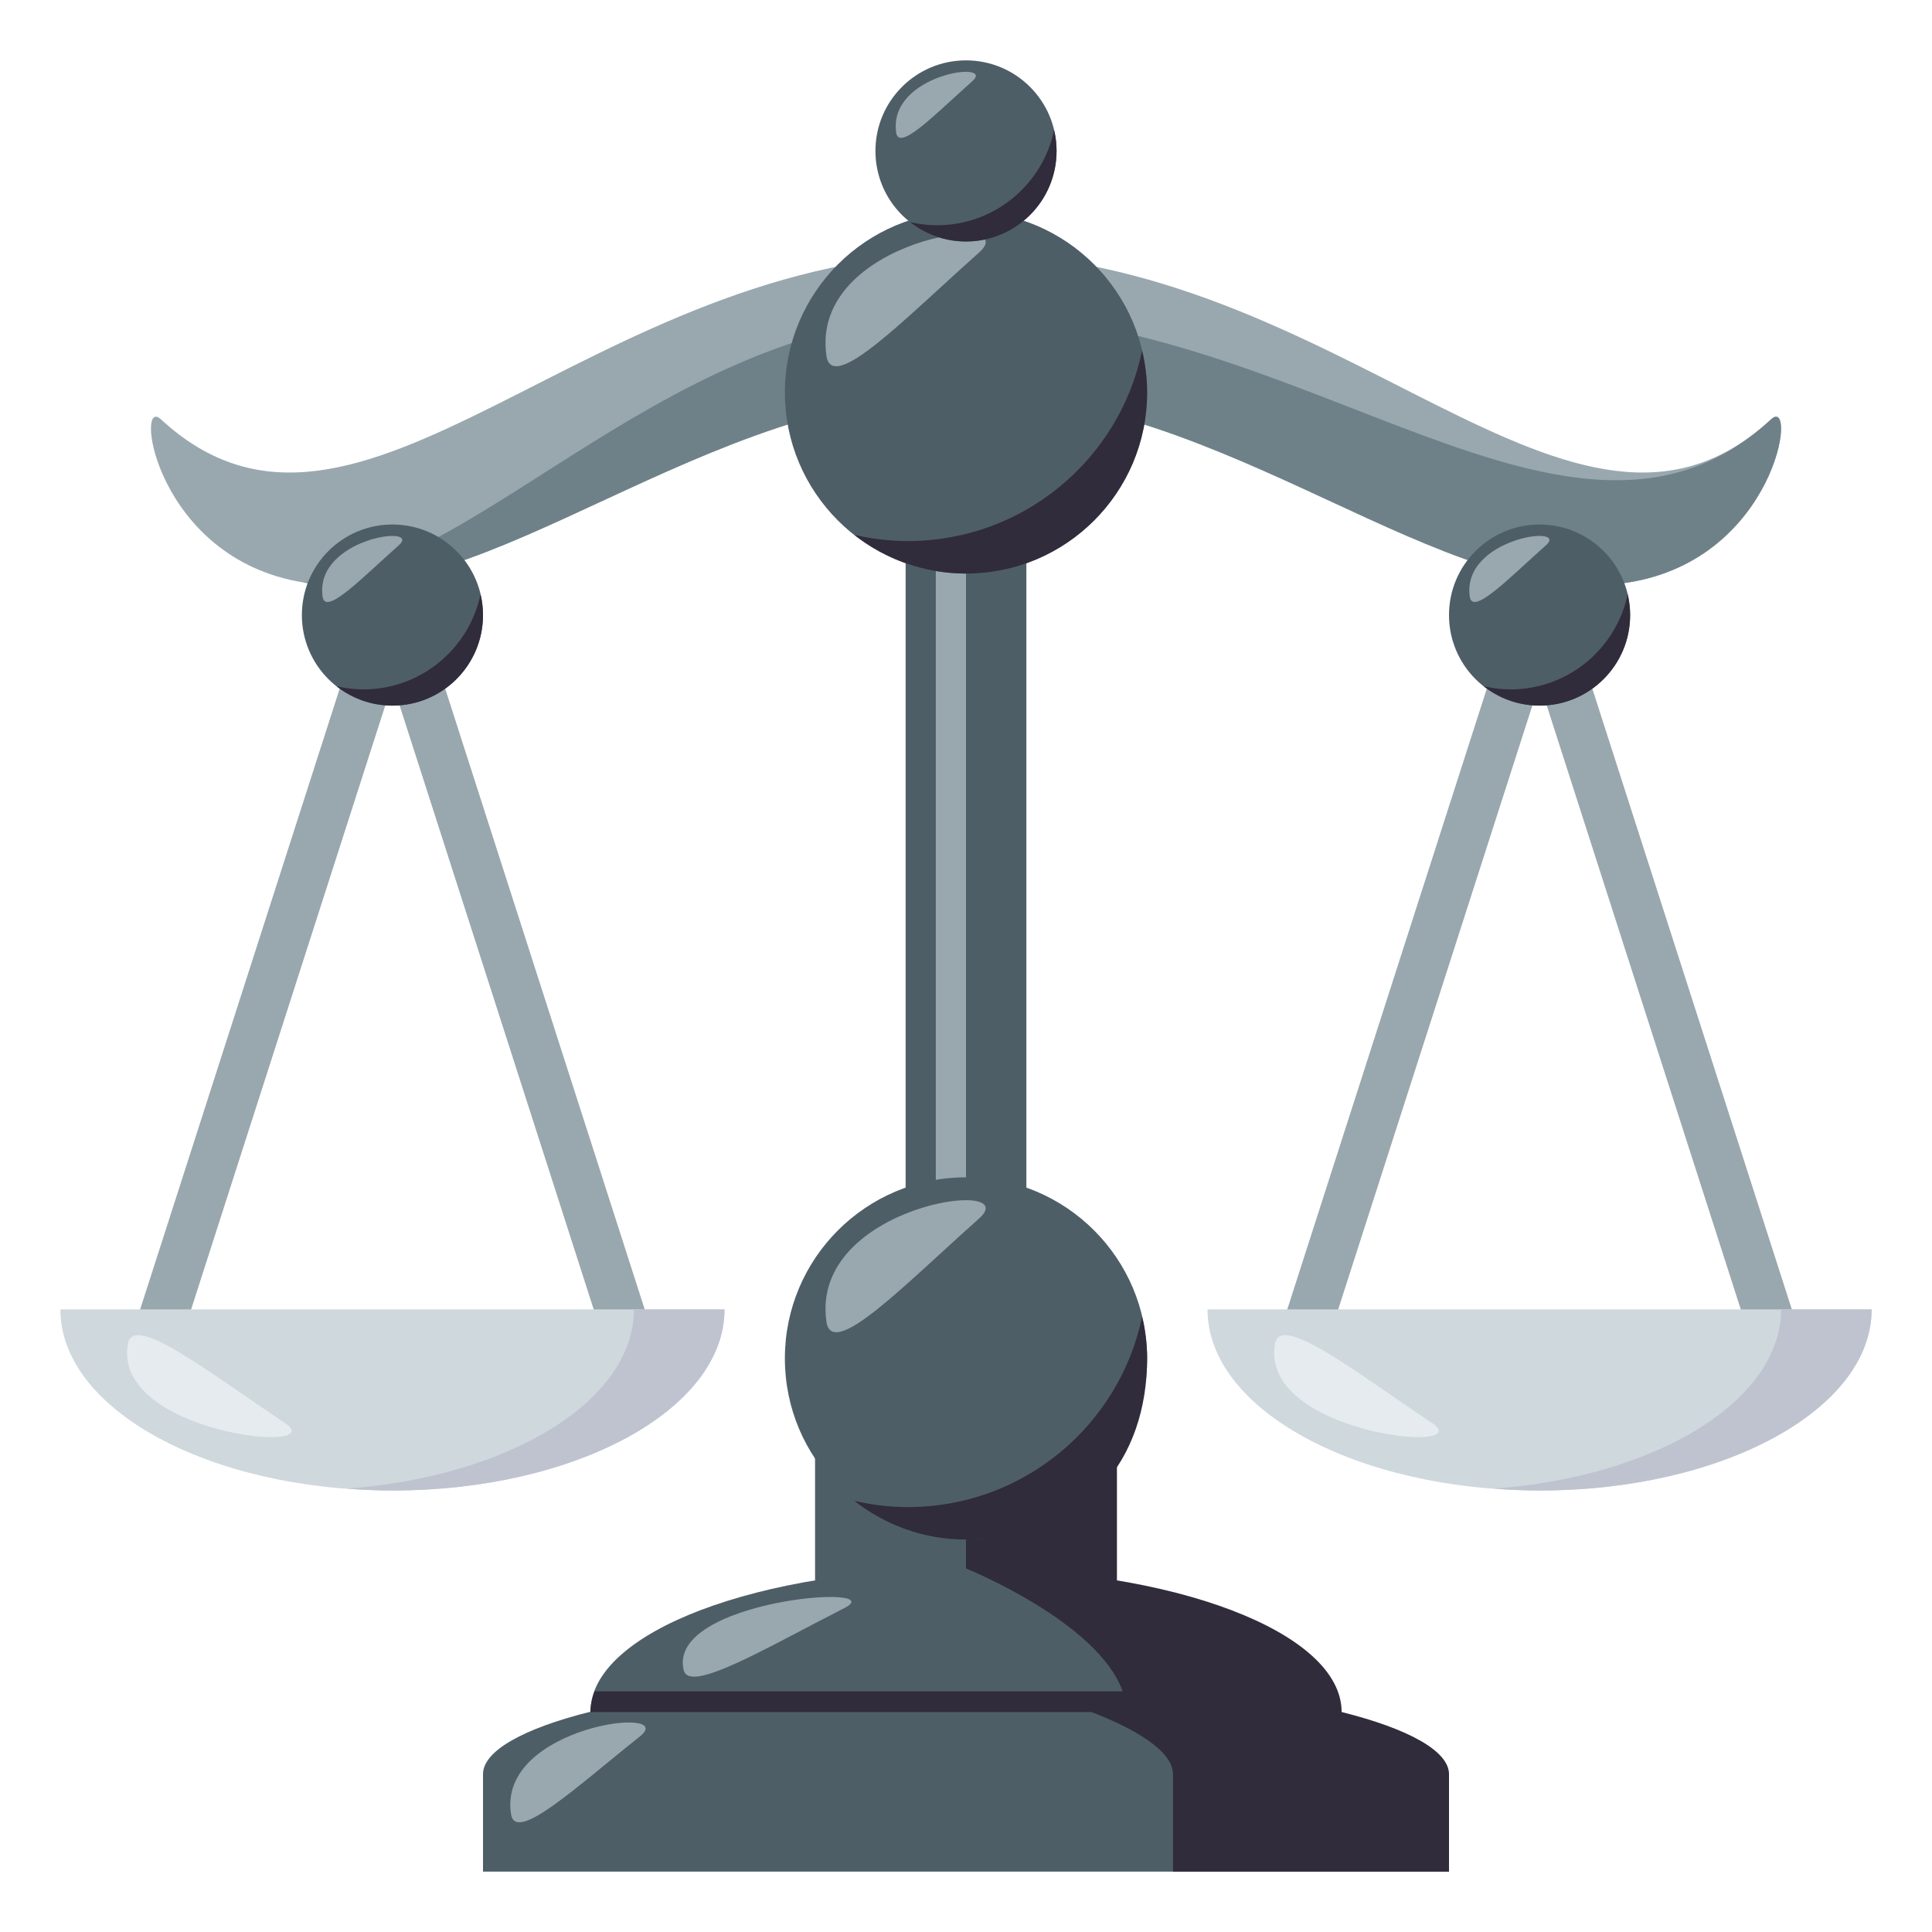 <?xml version="1.0" encoding="utf-8"?>
<!-- Generator: Adobe Illustrator 15.0.0, SVG Export Plug-In . SVG Version: 6.00 Build 0)  -->
<!DOCTYPE svg PUBLIC "-//W3C//DTD SVG 1.1//EN" "http://www.w3.org/Graphics/SVG/1.1/DTD/svg11.dtd">
<svg version="1.1" id="Layer_1" xmlns="http://www.w3.org/2000/svg" xmlns:xlink="http://www.w3.org/1999/xlink" x="0px" y="0px"
	 width="64px" height="64px" viewBox="0 0 64 64" enable-background="new 0 0 64 64" xml:space="preserve">
<path fill="#99A8AE" d="M58.672,13.888c-6.574,6.081-14.111-5.5-26.672-5.5c-12.559,0-20.096,11.581-26.672,5.5
	c-0.887-0.821-0.184,4.626,4.738,5.409c6.123,0.974,13.229-6.238,21.934-6.238c8.708,0,15.813,7.212,21.934,6.238
	C58.855,18.514,59.561,13.066,58.672,13.888z"/>
<path fill="#6E8189" d="M58.672,13.888c-6.574,6.081-15.322-3.5-26.672-3.5c-9.883,0-15.9,8.473-21.934,8.909
	c6.123,0.974,13.229-6.238,21.934-6.238c8.708,0,15.813,7.212,21.934,6.238C58.855,18.514,59.561,13.066,58.672,13.888z"/>
<rect x="30" y="11" fill="#4E5E67" width="4" height="30"/>
<rect x="31" y="11" fill="#99A8AE" width="1" height="30"/>
<rect x="32" y="48" fill="#302C3B" width="5" height="4.717"/>
<rect x="27" y="48" fill="#4E5E67" width="5" height="4.717"/>
<path fill="#4E5E67" d="M32,51.955c-6.863,0-12.43,2.103-12.441,4.748C17.335,57.258,16,58.003,16,58.771V62h32v-3.229
	C48,57.899,32,51.955,32,51.955z"/>
<path fill-rule="evenodd" clip-rule="evenodd" fill="#99A8AE" d="M16.929,60.1c0.156,0.977,2.197-0.934,4.266-2.576
	C22.527,56.468,16.464,57.164,16.929,60.1z"/>
<path fill-rule="evenodd" clip-rule="evenodd" fill="#99A8AE" d="M22.65,55.33c0.193,0.779,2.736-0.746,5.314-2.057
	C29.626,52.43,22.068,52.985,22.65,55.33z"/>
<path fill="#302C3B" d="M44.443,56.713c0-2.649-5.572-4.758-12.444-4.758c0,0,4.372,1.768,5.19,4.071H19.699
	c-0.143,0.364-0.143,0.688-0.143,0.688h16.602c1.439,0.552,2.699,1.293,2.699,2.058V62H48v-3.229
	C48,58.006,46.654,57.266,44.443,56.713z"/>
<circle fill="#4E5E67" cx="32" cy="45" r="6"/>
<path fill-rule="evenodd" clip-rule="evenodd" fill="#99A8AE" d="M27.376,43.781c0.184,1.292,2.602-1.235,5.049-3.408
	C34.006,38.976,26.824,39.896,27.376,43.781z"/>
<path fill="#302C3B" d="M28.3,49.718c0.572,0.13,1.164,0.206,1.775,0.206c3.821,0,7.01-2.705,7.758-6.307
	C37.939,44.062,38,44.523,38,45c0,3.313-2,6-6,6C30.601,51,29.322,50.517,28.3,49.718z"/>
<circle fill="#4E5E67" cx="32" cy="13" r="6"/>
<path fill-rule="evenodd" clip-rule="evenodd" fill="#99A8AE" d="M27.376,11.781c0.184,1.292,2.602-1.235,5.049-3.408
	C34.006,6.976,26.824,7.896,27.376,11.781z"/>
<path fill="#302C3B" d="M28.3,17.718c0.572,0.13,1.164,0.205,1.775,0.205c3.821,0,7.01-2.705,7.758-6.306
	C37.939,12.062,38,12.522,38,12.999c0,3.314-2.686,5.999-6,6.001C30.601,18.998,29.322,18.517,28.3,17.718z"/>
<circle fill="#4E5E67" cx="32" cy="5" r="3"/>
<path fill-rule="evenodd" clip-rule="evenodd" fill="#99A8AE" d="M29.687,4.391c0.092,0.646,1.301-0.618,2.525-1.704
	C33.004,1.987,29.412,2.447,29.687,4.391z"/>
<path fill="#302C3B" d="M30.15,7.358c0.287,0.065,0.582,0.104,0.887,0.104c1.912,0,3.506-1.353,3.881-3.153
	C34.971,4.53,35,4.762,35,5c0,1.656-1.342,2.999-3,3C31.3,7.999,30.66,7.758,30.15,7.358z"/>
<path fill="#99A8AE" d="M22,45.375H4l9-28L22,45.375z M6.316,43.424h13.367L13,22.629L6.316,43.424z"/>
<path fill="#99A8AE" d="M60,45.375H42l9-28L60,45.375z M44.314,43.424h13.367L51,22.629L44.314,43.424z"/>
<circle fill="#4E5E67" cx="51" cy="20.375" r="3"/>
<path fill-rule="evenodd" clip-rule="evenodd" fill="#99A8AE" d="M48.688,19.766c0.092,0.646,1.301-0.618,2.525-1.704
	C52.004,17.362,48.412,17.822,48.688,19.766z"/>
<path fill="#302C3B" d="M49.15,22.733c0.287,0.065,0.582,0.104,0.887,0.104c1.912,0,3.506-1.353,3.881-3.153
	C53.971,19.905,54,20.137,54,20.375c0,1.656-1.342,2.999-3,3C50.301,23.374,49.66,23.133,49.15,22.733z"/>
<circle fill="#4E5E67" cx="13" cy="20.375" r="3"/>
<path fill-rule="evenodd" clip-rule="evenodd" fill="#99A8AE" d="M10.687,19.766c0.092,0.646,1.301-0.618,2.525-1.704
	C14.003,17.362,10.412,17.822,10.687,19.766z"/>
<path fill="#302C3B" d="M11.15,22.733c0.287,0.065,0.582,0.104,0.887,0.104c1.912,0,3.506-1.353,3.881-3.153
	C15.97,19.905,16,20.137,16,20.375c0,1.656-1.342,2.999-3,3C12.3,23.374,11.66,23.133,11.15,22.733z"/>
<path fill="#CFD8DD" d="M13,49.375c-6.074,0-11-2.686-11-6h22C24,46.689,19.074,49.375,13,49.375z"/>
<path fill-rule="evenodd" clip-rule="evenodd" fill="#E6EBEF" d="M4.24,44.5c0.188-0.999,2.672,0.954,5.188,2.631
	C11.046,48.211,3.673,47.5,4.24,44.5z"/>
<path fill="#BEC3CF" d="M21,43.375c0,3.035-4.137,5.537-9.5,5.938c0.492,0.037,0.99,0.063,1.5,0.063c6.074,0,11-2.688,11-6H21z"/>
<path fill="#CFD8DD" d="M51,49.375c-6.074,0-11-2.686-11-6h22C62,46.689,57.074,49.375,51,49.375z"/>
<path fill-rule="evenodd" clip-rule="evenodd" fill="#E6EBEF" d="M42.24,44.5c0.188-0.999,2.672,0.954,5.188,2.631
	C49.047,48.211,41.674,47.5,42.24,44.5z"/>
<path fill="#BEC3CF" d="M59,43.375c0,3.035-4.137,5.537-9.5,5.938c0.492,0.037,0.99,0.063,1.5,0.063c6.074,0,11-2.688,11-6H59z"/>
</svg>
